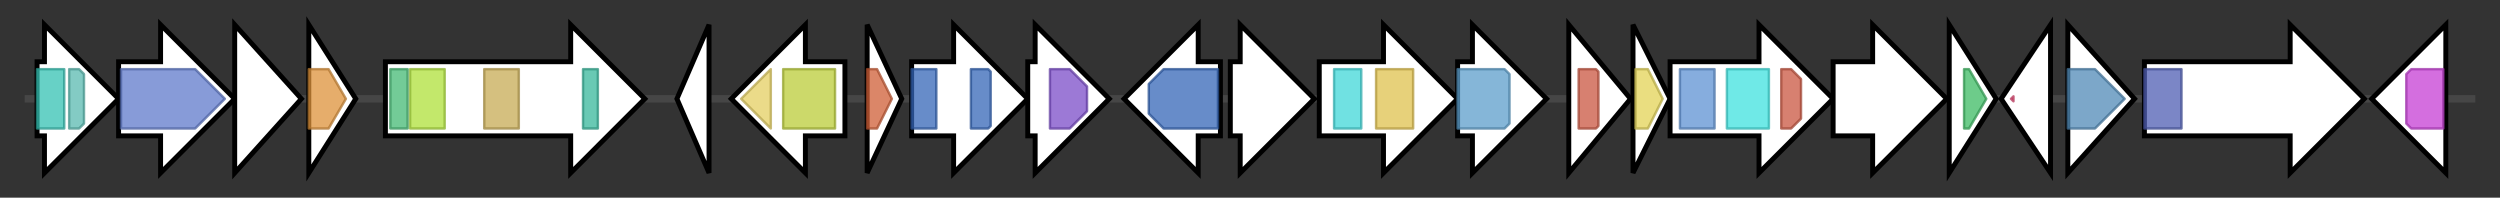 <svg version="1.1" baseProfile="full" xmlns="http://www.w3.org/2000/svg" width="1011.933" height="80">
	<rect width="100%" height="100%" fill="#333333" stroke="none"/>
	<g>
		<line x1="10" y1="40.0" x2="1001.933" y2="40.0" style="stroke:rgb(70,70,70); stroke-width:3 "/>
		<g>
			<title>
putative oxidoreductase</title>
			<polygon class="
putative oxidoreductase" points="15,25 18,25 18,10 48,40 18,70 18,55 15,55" fill="rgb(255,255,255)" fill-opacity="1.0" stroke="rgb(0,0,0)" stroke-width="2"  />
			<g>
				<title>GFO_IDH_MocA (PF01408)
"Oxidoreductase family, NAD-binding Rossmann fold"</title>
				<rect class="PF01408" x="15" y="28" stroke-linejoin="round" width="11" height="24" fill="rgb(53,193,178)" stroke="rgb(42,154,142)" stroke-width="1" opacity="0.75" />
			</g>
			<g>
				<title>GFO_IDH_MocA_C (PF02894)
"Oxidoreductase family, C-terminal alpha/beta domain"</title>
				<polygon class="PF02894" points="28,28 32,28 34,30 34,50 32,52 28,52" stroke-linejoin="round" width="6" height="24" fill="rgb(89,185,176)" stroke="rgb(71,148,140)" stroke-width="1" opacity="0.75" />
			</g>
		</g>
		<g>
			<title>nucU
NucU</title>
			<polygon class="nucU
NucU" points="48,25 65,25 65,10 95,40 65,70 65,55 48,55" fill="rgb(255,255,255)" fill-opacity="1.0" stroke="rgb(0,0,0)" stroke-width="2"  />
			<g>
				<title>Na_H_Exchanger (PF00999)
"Sodium/hydrogen exchanger family"</title>
				<polygon class="PF00999" points="49,28 79,28 91,40 91,40 79,52 49,52" stroke-linejoin="round" width="42" height="24" fill="rgb(95,122,202)" stroke="rgb(76,97,161)" stroke-width="1" opacity="0.75" />
			</g>
		</g>
		<g>
			<title>
hypothetical protein</title>
			<polygon class="
hypothetical protein" points="95,10 122,40 95,70" fill="rgb(255,255,255)" fill-opacity="1.0" stroke="rgb(0,0,0)" stroke-width="2"  />
		</g>
		<g>
			<title>
putative phosphoglycerate mutase</title>
			<polygon class="
putative phosphoglycerate mutase" points="125,10 144,40 125,70" fill="rgb(255,255,255)" fill-opacity="1.0" stroke="rgb(0,0,0)" stroke-width="2"  />
			<g>
				<title>His_Phos_1 (PF00300)
"Histidine phosphatase superfamily (branch 1)"</title>
				<polygon class="PF00300" points="125,28 133,28 140,40 133,52 125,52" stroke-linejoin="round" width="18" height="24" fill="rgb(221,146,58)" stroke="rgb(176,116,46)" stroke-width="1" opacity="0.75" />
			</g>
		</g>
		<g>
			<title>
putative transcriptional regulatory protein</title>
			<polygon class="
putative transcriptional regulatory protein" points="156,25 231,25 231,10 261,40 231,70 231,55 156,55" fill="rgb(255,255,255)" fill-opacity="1.0" stroke="rgb(0,0,0)" stroke-width="2"  />
			<g>
				<title>Trans_reg_C (PF00486)
"Transcriptional regulatory protein, C terminal"</title>
				<rect class="PF00486" x="158" y="28" stroke-linejoin="round" width="7" height="24" fill="rgb(69,185,116)" stroke="rgb(55,148,92)" stroke-width="1" opacity="0.75" />
			</g>
			<g>
				<title>BTAD (PF03704)
"Bacterial transcriptional activator domain"</title>
				<rect class="PF03704" x="166" y="28" stroke-linejoin="round" width="14" height="24" fill="rgb(174,224,58)" stroke="rgb(139,179,46)" stroke-width="1" opacity="0.75" />
			</g>
			<g>
				<title>NB-ARC (PF00931)
"NB-ARC domain"</title>
				<rect class="PF00931" x="196" y="28" stroke-linejoin="round" width="14" height="24" fill="rgb(199,170,84)" stroke="rgb(159,136,67)" stroke-width="1" opacity="0.75" />
			</g>
			<g>
				<title>TPR_12 (PF13424)
"Tetratricopeptide repeat"</title>
				<rect class="PF13424" x="236" y="28" stroke-linejoin="round" width="6" height="24" fill="rgb(55,182,155)" stroke="rgb(44,145,124)" stroke-width="1" opacity="0.75" />
			</g>
		</g>
		<g>
			<title>
putative aminoglycoside phosphotransferase</title>
			<polygon class="
putative aminoglycoside phosphotransferase" points="274,40 287,10 287,70" fill="rgb(255,255,255)" fill-opacity="1.0" stroke="rgb(0,0,0)" stroke-width="2"  />
		</g>
		<g>
			<title>nucR
NucR</title>
			<polygon class="nucR
NucR" points="342,25 326,25 326,10 296,40 326,70 326,55 342,55" fill="rgb(255,255,255)" fill-opacity="1.0" stroke="rgb(0,0,0)" stroke-width="2"  />
			<g>
				<title>MFS_1 (PF07690)
"Major Facilitator Superfamily"</title>
				<polygon class="PF07690" points="300,40 312,28 312,28 312,52 312,52" stroke-linejoin="round" width="16" height="24" fill="rgb(228,207,98)" stroke="rgb(182,165,78)" stroke-width="1" opacity="0.75" />
			</g>
			<g>
				<title>Sugar_tr (PF00083)
"Sugar (and other) transporter"</title>
				<rect class="PF00083" x="317" y="28" stroke-linejoin="round" width="21" height="24" fill="rgb(186,204,56)" stroke="rgb(148,163,44)" stroke-width="1" opacity="0.75" />
			</g>
		</g>
		<g>
			<title>nucM
NucM</title>
			<polygon class="nucM
NucM" points="351,10 365,40 351,70" fill="rgb(255,255,255)" fill-opacity="1.0" stroke="rgb(0,0,0)" stroke-width="2"  />
			<g>
				<title>DUF6027 (PF19492)
"Family of unknown function (DUF6027)"</title>
				<polygon class="PF19492" points="351,28 355,28 361,40 355,52 351,52" stroke-linejoin="round" width="13" height="24" fill="rgb(206,94,54)" stroke="rgb(164,75,43)" stroke-width="1" opacity="0.75" />
			</g>
		</g>
		<g>
			<title>nucG
NucG</title>
			<polygon class="nucG
NucG" points="369,25 386,25 386,10 416,40 386,70 386,55 369,55" fill="rgb(255,255,255)" fill-opacity="1.0" stroke="rgb(0,0,0)" stroke-width="2"  />
			<g>
				<title>Sulfatase (PF00884)
"Sulfatase"</title>
				<rect class="PF00884" x="369" y="28" stroke-linejoin="round" width="10" height="24" fill="rgb(52,102,183)" stroke="rgb(41,81,146)" stroke-width="1" opacity="0.75" />
			</g>
			<g>
				<title>Sulfatase (PF00884)
"Sulfatase"</title>
				<polygon class="PF00884" points="393,28 400,28 401,29 401,51 400,52 393,52" stroke-linejoin="round" width="8" height="24" fill="rgb(52,102,183)" stroke="rgb(41,81,146)" stroke-width="1" opacity="0.75" />
			</g>
		</g>
		<g>
			<title>nucN
NucN</title>
			<polygon class="nucN
NucN" points="416,25 419,25 419,10 449,40 419,70 419,55 416,55" fill="rgb(255,255,255)" fill-opacity="1.0" stroke="rgb(0,0,0)" stroke-width="2"  />
			<g>
				<title>ADI (PF02274)
"Arginine deiminase"</title>
				<polygon class="PF02274" points="425,28 433,28 440,35 440,45 433,52 425,52" stroke-linejoin="round" width="15" height="24" fill="rgb(123,77,200)" stroke="rgb(98,61,160)" stroke-width="1" opacity="0.75" />
			</g>
		</g>
		<g>
			<title>nucI
NucI</title>
			<polygon class="nucI
NucI" points="494,25 485,25 485,10 455,40 485,70 485,55 494,55" fill="rgb(255,255,255)" fill-opacity="1.0" stroke="rgb(0,0,0)" stroke-width="2"  />
			<g>
				<title>Sulfatase (PF00884)
"Sulfatase"</title>
				<polygon class="PF00884" points="465,34 471,28 493,28 493,52 471,52 465,46" stroke-linejoin="round" width="28" height="24" fill="rgb(52,102,183)" stroke="rgb(41,81,146)" stroke-width="1" opacity="0.75" />
			</g>
		</g>
		<g>
			<title>
putative StrR-like transcriptional regulator</title>
			<polygon class="
putative StrR-like transcriptional regulator" points="498,25 502,25 502,10 532,40 502,70 502,55 498,55" fill="rgb(255,255,255)" fill-opacity="1.0" stroke="rgb(0,0,0)" stroke-width="2"  />
		</g>
		<g>
			<title>nucJ
NucJ</title>
			<polygon class="nucJ
NucJ" points="534,25 560,25 560,10 590,40 560,70 560,55 534,55" fill="rgb(255,255,255)" fill-opacity="1.0" stroke="rgb(0,0,0)" stroke-width="2"  />
			<g>
				<title>B12-binding (PF02310)
"B12 binding domain"</title>
				<rect class="PF02310" x="540" y="28" stroke-linejoin="round" width="11" height="24" fill="rgb(64,214,216)" stroke="rgb(51,171,172)" stroke-width="1" opacity="0.75" />
			</g>
			<g>
				<title>Radical_SAM (PF04055)
"Radical SAM superfamily"</title>
				<rect class="PF04055" x="557" y="28" stroke-linejoin="round" width="15" height="24" fill="rgb(223,193,78)" stroke="rgb(178,154,62)" stroke-width="1" opacity="0.75" />
			</g>
		</g>
		<g>
			<title>nucK
NucK</title>
			<polygon class="nucK
NucK" points="590,25 596,25 596,10 626,40 596,70 596,55 590,55" fill="rgb(255,255,255)" fill-opacity="1.0" stroke="rgb(0,0,0)" stroke-width="2"  />
			<g>
				<title>Sulfotransfer_3 (PF13469)
"Sulfotransferase family"</title>
				<polygon class="PF13469" points="590,28 609,28 611,30 611,50 609,52 590,52" stroke-linejoin="round" width="21" height="24" fill="rgb(92,158,202)" stroke="rgb(73,126,161)" stroke-width="1" opacity="0.75" />
			</g>
		</g>
		<g>
			<title>nucL
NucL</title>
			<polygon class="nucL
NucL" points="635,10 660,40 635,70" fill="rgb(255,255,255)" fill-opacity="1.0" stroke="rgb(0,0,0)" stroke-width="2"  />
			<g>
				<title>Methyltransf_11 (PF08241)
"Methyltransferase domain"</title>
				<polygon class="PF08241" points="639,28 646,28 647,29 647,51 646,52 639,52" stroke-linejoin="round" width="8" height="24" fill="rgb(201,85,64)" stroke="rgb(160,68,51)" stroke-width="1" opacity="0.75" />
			</g>
		</g>
		<g>
			<title>nucQ
NucQ</title>
			<polygon class="nucQ
NucQ" points="661,10 676,40 661,70" fill="rgb(255,255,255)" fill-opacity="1.0" stroke="rgb(0,0,0)" stroke-width="2"  />
			<g>
				<title>Rubrerythrin (PF02915)
"Rubrerythrin"</title>
				<polygon class="PF02915" points="662,28 667,28 673,40 667,52 662,52" stroke-linejoin="round" width="12" height="24" fill="rgb(226,211,86)" stroke="rgb(180,168,68)" stroke-width="1" opacity="0.75" />
			</g>
		</g>
		<g>
			<title>nucP
NucP</title>
			<polygon class="nucP
NucP" points="676,25 712,25 712,10 742,40 712,70 712,55 676,55" fill="rgb(255,255,255)" fill-opacity="1.0" stroke="rgb(0,0,0)" stroke-width="2"  />
			<g>
				<title>HATPase_c (PF02518)
"Histidine kinase-, DNA gyrase B-, and HSP90-like ATPase"</title>
				<rect class="PF02518" x="680" y="28" stroke-linejoin="round" width="14" height="24" fill="rgb(94,146,210)" stroke="rgb(75,116,168)" stroke-width="1" opacity="0.75" />
			</g>
			<g>
				<title>DNA_gyraseB (PF00204)
"DNA gyrase B"</title>
				<rect class="PF00204" x="699" y="28" stroke-linejoin="round" width="17" height="24" fill="rgb(63,225,222)" stroke="rgb(50,180,177)" stroke-width="1" opacity="0.75" />
			</g>
			<g>
				<title>Methyltransf_11 (PF08241)
"Methyltransferase domain"</title>
				<polygon class="PF08241" points="721,28 725,28 729,32 729,48 725,52 721,52" stroke-linejoin="round" width="8" height="24" fill="rgb(201,85,64)" stroke="rgb(160,68,51)" stroke-width="1" opacity="0.75" />
			</g>
		</g>
		<g>
			<title>nucO
NucO</title>
			<polygon class="nucO
NucO" points="742,25 758,25 758,10 788,40 758,70 758,55 742,55" fill="rgb(255,255,255)" fill-opacity="1.0" stroke="rgb(0,0,0)" stroke-width="2"  />
		</g>
		<g>
			<title>nucV
NucV</title>
			<polygon class="nucV
NucV" points="789,10 808,40 789,70" fill="rgb(255,255,255)" fill-opacity="1.0" stroke="rgb(0,0,0)" stroke-width="2"  />
			<g>
				<title>Pribosyltran (PF00156)
"Phosphoribosyl transferase domain"</title>
				<polygon class="PF00156" points="795,28 797,28 804,40 797,52 795,52" stroke-linejoin="round" width="12" height="24" fill="rgb(60,186,99)" stroke="rgb(48,148,79)" stroke-width="1" opacity="0.75" />
			</g>
		</g>
		<g>
			<title>
putative histidine kinase</title>
			<polygon class="
putative histidine kinase" points="810,40 830,10 830,70" fill="rgb(255,255,255)" fill-opacity="1.0" stroke="rgb(0,0,0)" stroke-width="2"  />
			<g>
				<title>GerE (PF00196)
"Bacterial regulatory proteins, luxR family"</title>
				<polygon class="PF00196" points="814,40 815,39 815,41" stroke-linejoin="round" width="5" height="24" fill="rgb(225,67,110)" stroke="rgb(180,53,88)" stroke-width="1" opacity="0.75" />
			</g>
		</g>
		<g>
			<title>
putative nucleoside phosphorylase</title>
			<polygon class="
putative nucleoside phosphorylase" points="837,10 864,40 837,70" fill="rgb(255,255,255)" fill-opacity="1.0" stroke="rgb(0,0,0)" stroke-width="2"  />
			<g>
				<title>PNP_UDP_1 (PF01048)
"Phosphorylase superfamily"</title>
				<polygon class="PF01048" points="837,28 848,28 860,40 848,52 837,52" stroke-linejoin="round" width="24" height="24" fill="rgb(81,138,182)" stroke="rgb(64,110,145)" stroke-width="1" opacity="0.75" />
			</g>
		</g>
		<g>
			<title>
putative lycopene cyclase</title>
			<polygon class="
putative lycopene cyclase" points="868,25 927,25 927,10 957,40 927,70 927,55 868,55" fill="rgb(255,255,255)" fill-opacity="1.0" stroke="rgb(0,0,0)" stroke-width="2"  />
			<g>
				<title>NAD_binding_9 (PF13454)
"FAD-NAD(P)-binding"</title>
				<rect class="PF13454" x="868" y="28" stroke-linejoin="round" width="15" height="24" fill="rgb(79,94,179)" stroke="rgb(63,75,143)" stroke-width="1" opacity="0.75" />
			</g>
		</g>
		<g>
			<title>
putative glycosyltransferase</title>
			<polygon class="
putative glycosyltransferase" points="990,25 990,25 990,10 960,40 990,70 990,55 990,55" fill="rgb(255,255,255)" fill-opacity="1.0" stroke="rgb(0,0,0)" stroke-width="2"  />
			<g>
				<title>Glycos_transf_2 (PF00535)
"Glycosyl transferase family 2"</title>
				<polygon class="PF00535" points="974,30 976,28 989,28 989,52 976,52 974,50" stroke-linejoin="round" width="15" height="24" fill="rgb(197,62,212)" stroke="rgb(157,49,169)" stroke-width="1" opacity="0.75" />
			</g>
		</g>
	</g>
</svg>
